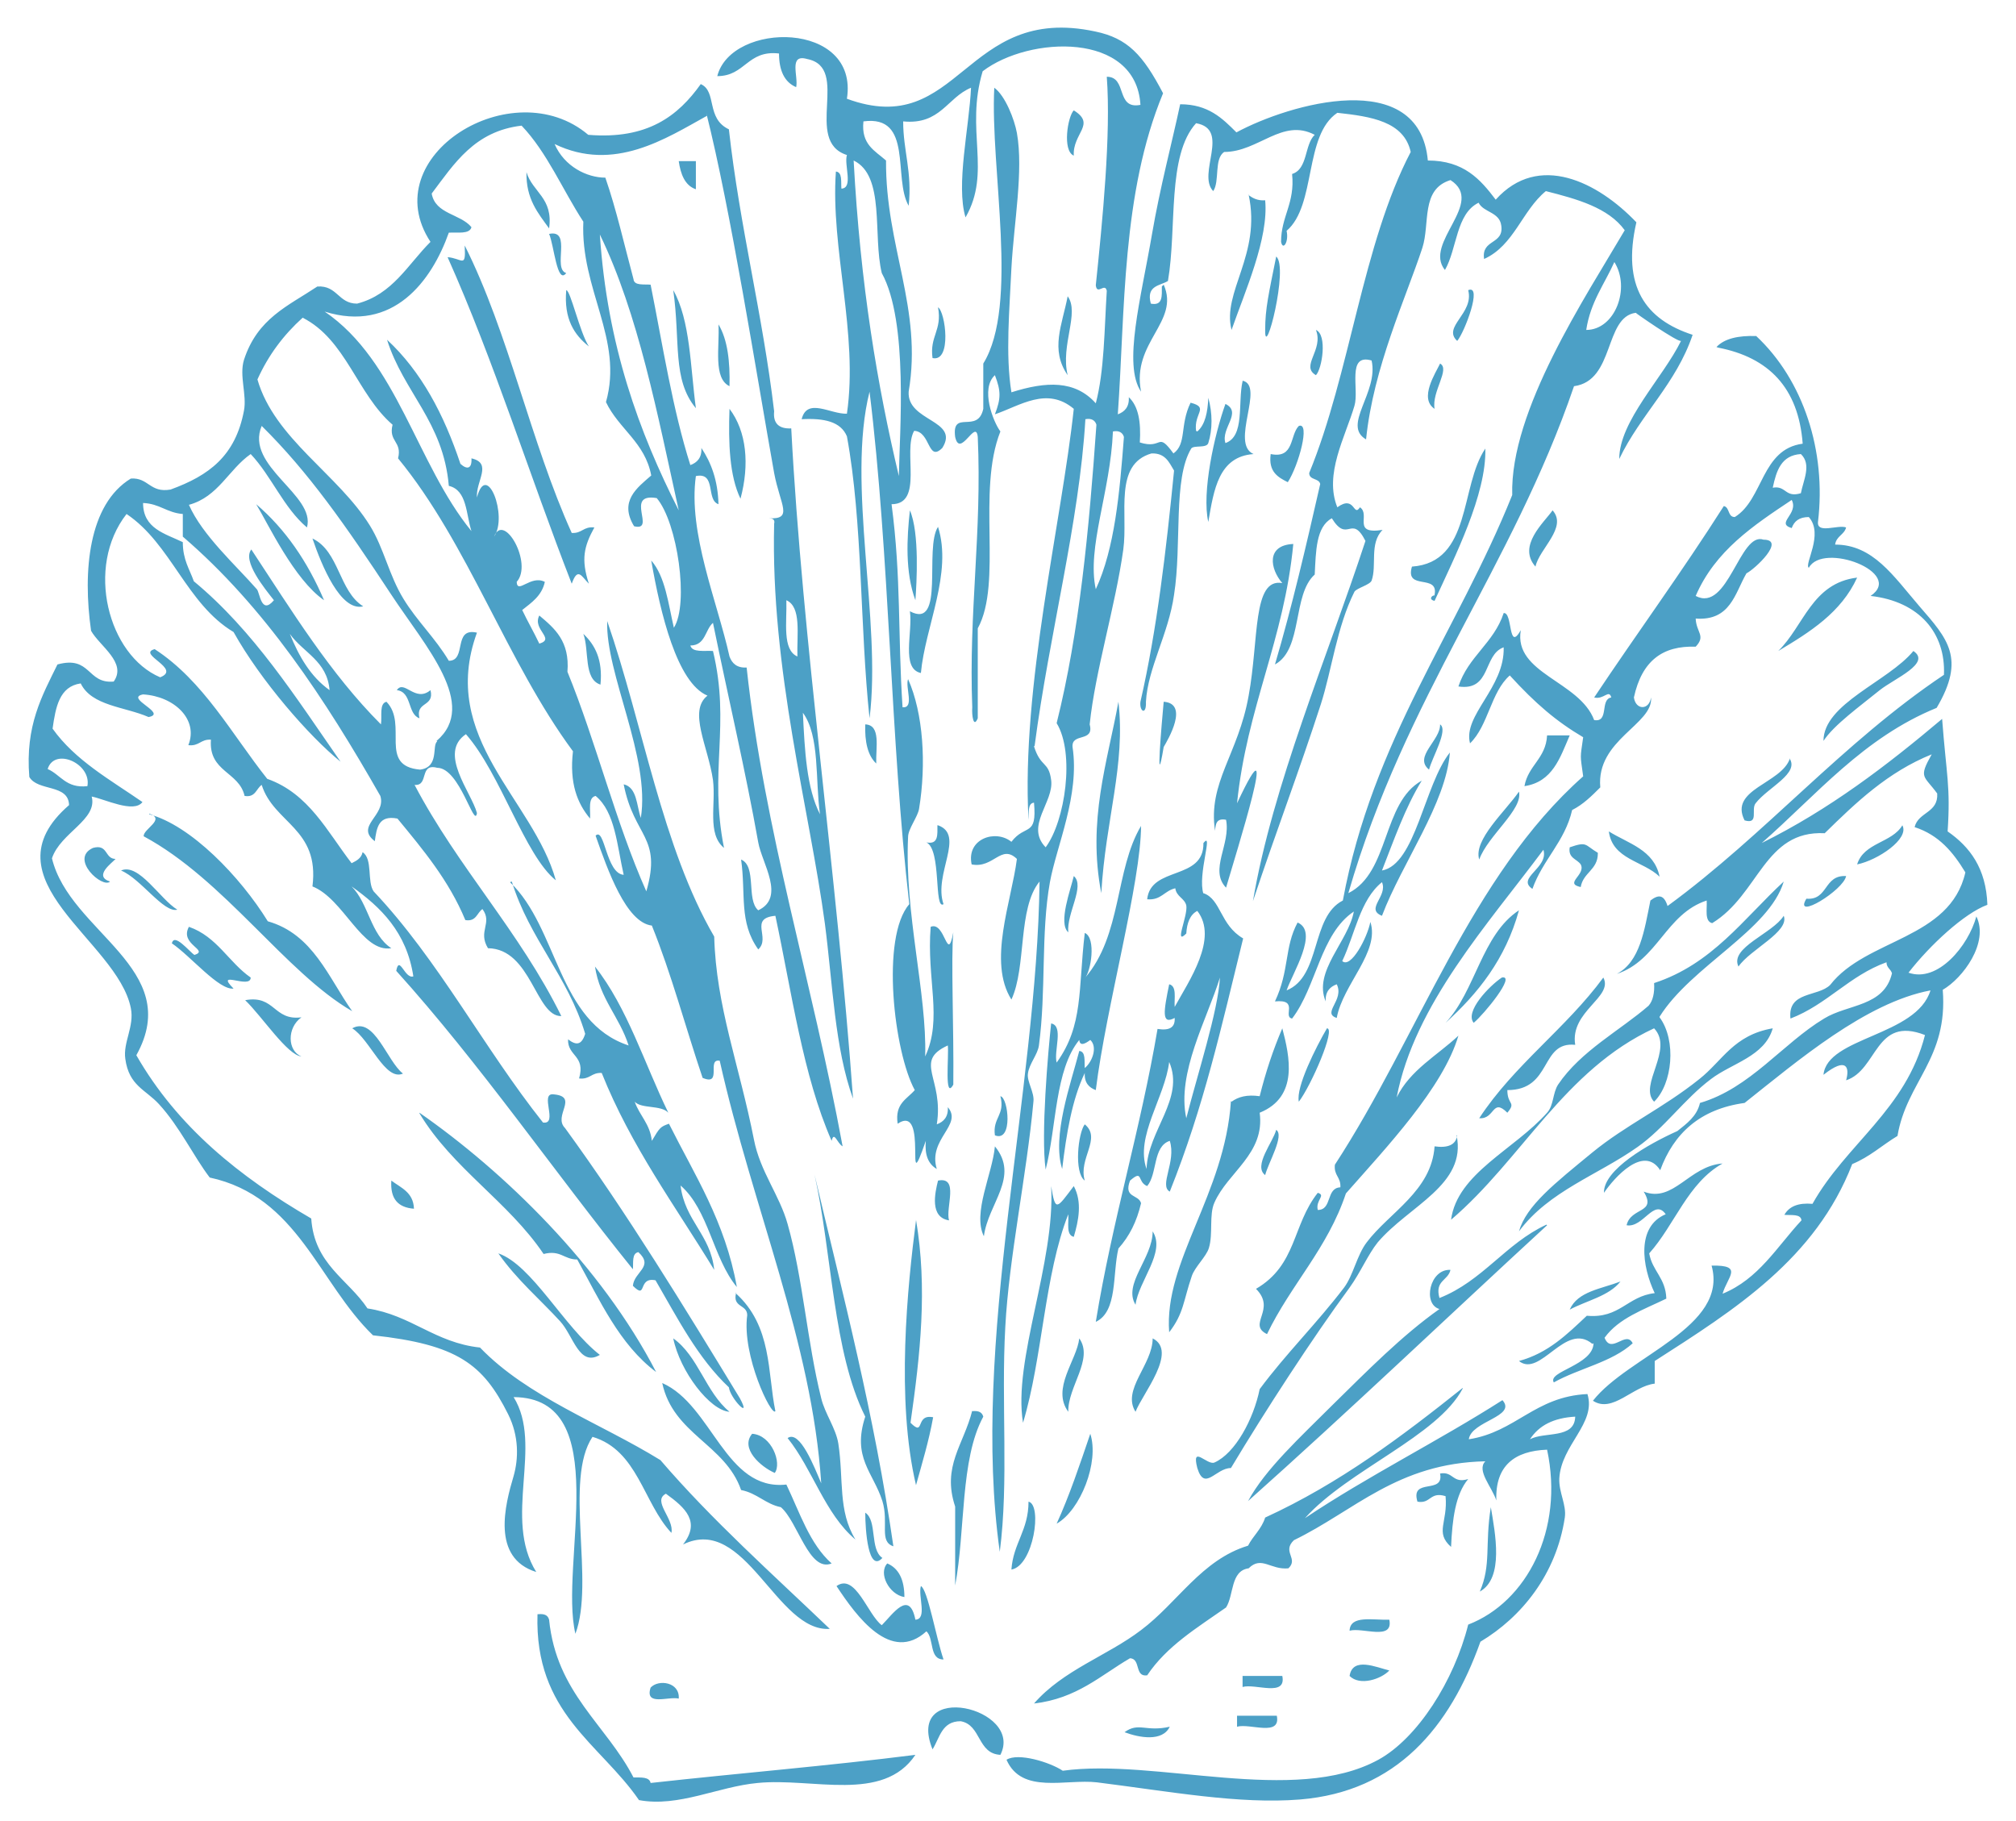 <svg width="62" height="56" viewBox="0 0 62 56" fill="none" xmlns="http://www.w3.org/2000/svg">
<path fill-rule="evenodd" clip-rule="evenodd" d="M33.023 3.394C33.719 3.827 32.985 4.09 33.023 4.786C32.666 4.635 32.835 3.582 33.023 3.394ZM20.874 4.955H21.401V5.82C21.062 5.707 20.93 5.35 20.874 4.955ZM16.191 5.294C16.379 5.914 17.019 6.084 16.887 7.024C16.549 6.554 16.173 6.121 16.191 5.294ZM38.383 5.989C38.514 6.084 38.665 6.178 38.909 6.159C39.022 7.325 38.289 8.961 37.875 10.146C37.574 8.98 38.797 7.833 38.401 5.989H38.383ZM20.705 8.923C21.231 9.845 21.231 11.293 21.401 12.553C20.667 11.669 20.93 10.503 20.705 8.923ZM32.835 9.111C33.211 9.619 32.609 10.616 32.835 11.537C32.289 10.748 32.666 9.995 32.835 9.111ZM28.848 9.45C29.074 9.581 29.28 11.142 28.679 11.011C28.585 10.334 28.98 10.165 28.848 9.45ZM22.096 9.976C22.379 10.447 22.454 11.124 22.435 11.876C21.927 11.631 22.134 10.672 22.096 9.976ZM40.47 10.146C40.828 10.296 40.658 11.349 40.47 11.537C39.981 11.255 40.715 10.766 40.47 10.146ZM38.214 11.707C38.909 11.857 37.819 13.644 38.552 13.963C37.48 14.039 37.33 15.054 37.16 16.051C36.953 15.148 37.348 13.362 37.687 12.421C38.214 12.684 37.536 13.174 37.687 13.625C38.289 13.418 38.063 12.384 38.214 11.725V11.707ZM22.435 12.572C22.962 13.268 23.056 14.283 22.773 15.336C22.435 14.64 22.397 13.625 22.435 12.572ZM27.983 15.694C28.284 16.389 28.19 17.95 28.152 18.458C27.832 17.593 27.889 16.54 27.983 15.694ZM47.748 15.694C48.218 16.22 47.334 16.878 47.222 17.424C46.657 16.784 47.485 16.07 47.748 15.694ZM57.114 17.762C56.625 18.834 55.666 19.436 54.688 20.019C55.478 19.248 55.722 17.931 57.114 17.762ZM17.94 19.492C18.298 19.831 18.542 20.282 18.467 21.053C17.94 20.884 18.128 20 17.94 19.492ZM58.844 20.019C59.408 20.395 58.261 20.865 57.81 21.223C57.208 21.712 56.399 22.294 56.079 22.784C56.079 21.636 58.073 20.959 58.844 20.019ZM34.396 21.58C34.621 23.517 34.001 25.191 33.869 27.466C33.437 25.228 34.057 23.442 34.396 21.58ZM35.788 21.58C36.577 21.636 35.919 22.746 35.788 22.971C35.524 24.551 35.731 22.201 35.788 21.58ZM26.61 22.276C27.099 22.294 26.93 22.99 26.948 23.479C26.685 23.235 26.591 22.802 26.61 22.276ZM47.579 22.614H48.275C47.974 23.31 47.748 24.044 46.883 24.175C46.996 23.536 47.541 23.329 47.579 22.614ZM28.848 25.379C29.694 25.68 28.698 26.883 29.017 27.805C28.716 27.993 28.961 26.131 28.491 25.905C28.867 25.98 28.829 25.661 28.829 25.379H28.848ZM49.478 25.567C50.08 25.943 50.87 26.131 51.039 26.959C50.532 26.47 49.591 26.432 49.478 25.567ZM49.14 26.244C49.14 26.752 48.689 26.827 48.613 27.278C48.087 27.165 48.783 26.902 48.613 26.582C48.501 26.413 48.218 26.394 48.275 26.056C48.82 25.868 48.726 25.98 49.14 26.225V26.244ZM30.766 33.71C31.011 33.748 31.161 35.139 30.597 34.913C30.522 34.368 30.917 34.293 30.766 33.71ZM33.361 34.575C33.888 35.008 33.155 35.628 33.361 36.305C33.023 36.061 33.155 34.838 33.361 34.575ZM28.848 36.305C29.506 36.173 29.074 37.133 29.186 37.528C28.585 37.434 28.754 36.681 28.848 36.305ZM28.171 37.509C28.528 39.615 28.303 41.646 28.002 43.752C28.453 44.204 28.133 43.47 28.698 43.583C28.566 44.317 28.359 44.994 28.171 45.671C27.55 43.038 27.908 39.559 28.171 37.528V37.509ZM33.192 41.157C33.644 41.797 32.835 42.643 32.854 43.414C32.327 42.699 33.117 41.834 33.192 41.157ZM35.449 41.157C36.239 41.552 35.129 42.869 34.922 43.414C34.49 42.737 35.449 41.966 35.449 41.157ZM20.366 42.53C21.909 43.207 22.303 45.859 24.184 45.652C24.598 46.517 24.899 47.476 25.576 48.078C24.88 48.36 24.541 46.799 24.015 46.348C23.545 46.254 23.281 45.915 22.792 45.821C22.303 44.411 20.705 44.11 20.366 42.53ZM29.901 43.395C30.108 43.376 30.202 43.433 30.24 43.564C29.525 44.881 29.694 47.062 29.375 48.755V46.329C28.961 45.088 29.638 44.429 29.901 43.376V43.395ZM23.131 44.091C23.733 44.129 24.052 44.994 23.827 45.295C23.394 45.106 22.755 44.542 23.131 44.091ZM33.531 44.091C33.813 44.956 33.23 46.442 32.496 46.855C32.891 45.99 33.211 45.031 33.531 44.091ZM44.288 45.313C44.702 45.238 44.664 45.633 45.153 45.483C44.758 45.953 44.664 46.724 44.626 47.57C44.119 47.119 44.532 46.818 44.457 46.009C43.968 45.859 44.006 46.254 43.592 46.178C43.366 45.426 44.419 45.972 44.288 45.313ZM31.631 46.178C32.064 46.273 31.782 48.153 31.105 48.266C31.161 47.457 31.631 47.062 31.631 46.178ZM45.849 46.348C45.98 47.138 46.263 48.529 45.51 48.943C45.868 48.115 45.661 47.514 45.849 46.348ZM26.61 46.517C26.986 46.761 26.742 47.645 27.137 47.909C26.704 48.379 26.61 47.062 26.61 46.517ZM27.287 48.078C27.644 48.228 27.814 48.586 27.814 49.112C27.343 49.037 27.005 48.379 27.287 48.078ZM25.726 48.774C26.309 48.36 26.685 49.658 27.118 49.977C27.456 49.639 27.964 48.868 28.152 49.808C28.528 49.789 28.227 49.075 28.321 48.774C28.528 48.868 28.791 50.372 29.017 51.031C28.566 51.031 28.735 50.391 28.491 50.165C27.4 51.162 26.347 49.714 25.726 48.774ZM20.874 52.234C20.554 52.159 19.821 52.478 20.009 51.896C20.253 51.632 20.912 51.726 20.874 52.234ZM16.887 7.193C17.602 7.043 16.981 8.265 17.414 8.397C17.132 8.773 17.038 7.532 16.887 7.193ZM39.248 7.889C39.643 8.209 38.891 11.142 38.909 10.146C38.909 9.487 39.022 9.017 39.248 7.889ZM17.414 8.923C17.545 8.923 17.828 10.221 18.11 10.653C17.658 10.296 17.338 9.807 17.414 8.923ZM45.153 8.923C45.604 8.735 45.04 10.221 44.815 10.484C44.344 10.052 45.341 9.638 45.153 8.923ZM51.039 31.284C51.566 31.998 51.434 33.334 50.87 33.879C50.381 33.371 51.491 32.281 50.87 31.622C48.106 32.901 46.808 35.647 44.626 37.509C44.815 36.08 46.582 35.346 47.579 34.218C47.786 33.992 47.748 33.616 47.917 33.353C48.613 32.318 49.836 31.679 50.701 30.927C50.833 30.776 50.889 30.532 50.87 30.231C52.657 29.648 53.616 28.256 54.857 27.109C54.406 28.613 52.017 29.704 51.039 31.265V31.284ZM46.714 37.866C46.94 37.076 47.805 36.399 48.971 35.44C50.005 34.594 51.133 34.086 52.262 33.183C52.976 32.619 53.315 31.829 54.519 31.622C54.274 32.487 53.258 32.694 52.619 33.183C51.792 33.804 51.19 34.688 50.362 35.271C49.14 36.136 47.635 36.625 46.714 37.866ZM44.288 11.18C44.608 11.349 44.025 12.045 44.119 12.572C43.63 12.252 44.156 11.462 44.288 11.18ZM39.944 13.098C40.301 12.967 39.944 14.302 39.605 14.828C39.304 14.678 39.003 14.509 39.079 13.963C39.812 14.114 39.662 13.38 39.944 13.098ZM44.119 18.289C44.25 17.631 43.197 18.176 43.423 17.424C45.266 17.292 44.89 14.96 45.68 13.794C45.717 15.205 44.739 17.123 44.119 18.477C43.931 18.439 44.025 18.308 44.119 18.308V18.289ZM7.879 15.505C8.782 16.276 9.459 17.273 9.966 18.458C9.045 17.819 8.255 16.126 7.879 15.505ZM28.848 16.201C29.299 17.631 28.453 19.267 28.321 20.696C27.701 20.564 28.077 19.436 27.983 18.797C29.074 19.38 28.415 16.86 28.848 16.201ZM9.609 16.559C10.437 16.953 10.418 18.176 11.17 18.646C10.474 18.815 9.891 17.386 9.609 16.559ZM12.204 21.223C12.43 20.884 12.769 21.617 13.239 21.223C13.37 21.749 12.769 21.561 12.9 22.088C12.524 21.956 12.675 21.279 12.204 21.223ZM44.288 22.276C44.551 22.445 44.043 23.291 43.949 23.667C43.46 23.272 44.307 22.765 44.288 22.276ZM55.026 23.31C55.365 23.78 54.368 24.213 53.992 24.702C53.842 24.89 54.105 25.36 53.653 25.228C53.164 24.269 54.782 24.1 55.045 23.329L55.026 23.31ZM46.714 24.344C46.846 24.89 45.755 25.698 45.492 26.432C45.303 25.83 46.3 24.946 46.714 24.344ZM58.505 25.379C58.731 25.793 57.753 26.451 57.114 26.582C57.321 25.905 58.186 25.924 58.505 25.379ZM2.858 26.075C3.328 25.943 3.215 26.413 3.554 26.413C3.46 26.526 2.858 26.94 3.384 27.109C3.159 27.335 2.124 26.413 2.858 26.075ZM3.723 26.77C4.268 26.526 4.926 27.654 5.453 27.974C5.039 28.087 4.325 27.015 3.723 26.77ZM33.023 26.94C33.38 27.241 32.797 28.087 32.854 28.67C32.534 28.388 32.929 27.353 33.023 26.94ZM56.775 26.94C56.7 27.372 55.139 28.331 55.553 27.636C56.23 27.692 56.079 26.902 56.775 26.94ZM46.714 27.993C46.3 29.497 45.454 30.55 44.457 31.453C45.379 30.475 45.567 28.745 46.714 27.993ZM54.857 28.162C55.045 28.651 53.823 29.196 53.465 29.723C53.183 29.14 54.519 28.707 54.857 28.162ZM46.187 30.061C46.639 29.968 45.642 31.19 45.322 31.453C45.04 31.115 45.792 30.325 46.187 30.061ZM49.309 30.061C49.629 30.663 48.275 31.096 48.444 32.13C47.353 32.017 47.748 33.522 46.357 33.522C46.357 33.992 46.639 33.879 46.357 34.218C45.886 33.748 45.98 34.425 45.492 34.387C46.563 32.751 48.162 31.622 49.309 30.061ZM10.832 31.622C11.509 31.246 11.903 32.638 12.393 33.014C11.847 33.259 11.377 31.961 10.832 31.622ZM40.809 31.622C41.091 31.622 40.32 33.39 39.944 33.879C39.85 33.428 40.47 32.205 40.809 31.622ZM37.875 33.879C38.082 33.729 38.345 33.654 38.74 33.71C38.928 32.958 39.154 32.281 39.436 31.622C39.662 32.487 39.944 33.729 38.74 34.218C38.909 35.478 37.762 36.042 37.348 36.982C37.179 37.358 37.311 37.941 37.179 38.374C37.104 38.637 36.747 38.957 36.653 39.239C36.389 40.01 36.408 40.386 35.957 40.969C35.788 38.788 37.668 36.719 37.856 33.86L37.875 33.879ZM39.248 34.744C39.511 34.913 39.003 35.76 38.909 36.136C38.533 35.854 39.154 35.12 39.248 34.744ZM44.796 34.913C45.115 36.437 43.329 37.076 42.37 38.205C42.069 38.581 41.843 39.126 41.505 39.596C40.357 41.157 38.928 43.358 37.856 45.144C37.386 45.144 37.047 45.878 36.822 45.144C36.634 44.411 37.123 45.069 37.348 44.975C37.988 44.693 38.552 43.64 38.74 42.718C39.549 41.627 40.489 40.706 41.335 39.596C41.617 39.22 41.73 38.599 42.031 38.205C42.727 37.283 44.025 36.625 44.119 35.252C44.514 35.308 44.777 35.214 44.815 34.913H44.796ZM30.597 35.252C31.368 36.192 30.39 37.001 30.258 38.017C29.901 37.302 30.522 36.098 30.597 35.252ZM48.971 41.326C48.143 40.631 47.372 42.38 46.714 41.853C47.617 41.608 48.2 41.026 48.801 40.461C49.817 40.555 50.043 39.86 50.889 39.766C50.494 38.938 50.325 37.716 51.227 37.34C50.87 36.832 50.532 37.772 50.024 37.678C50.155 37.114 50.964 37.321 50.55 36.644C51.472 37.001 51.942 35.854 52.976 35.779C51.904 36.38 51.51 37.659 50.72 38.543C50.814 39.089 51.227 39.295 51.246 39.935C50.55 40.273 49.779 40.537 49.347 41.138C49.554 41.665 50.005 40.894 50.212 41.308C49.572 41.891 48.557 42.079 47.786 42.511C47.579 42.173 48.989 41.985 49.008 41.308L48.971 41.326ZM25.049 36.117C25.933 39.86 26.892 43.508 27.475 47.551C27.024 47.401 27.343 46.837 27.137 46.16C26.855 45.276 26.196 44.824 26.61 43.564C25.613 41.571 25.595 38.562 25.049 36.117ZM33.023 36.474C33.286 36.963 33.173 37.528 33.023 38.035C32.779 37.979 32.873 37.603 32.854 37.34C32.12 39.201 32.064 41.759 31.462 43.752C31.142 41.834 32.459 38.825 32.327 36.474C32.459 37.283 32.496 37.17 33.023 36.474ZM47.579 37.678C44.514 40.499 41.505 43.376 38.383 46.16C38.909 45.182 40 44.185 40.978 43.207C42.031 42.173 43.122 41.063 44.269 40.255C43.742 40.104 43.968 39.013 44.608 39.051C44.532 39.389 44.119 39.371 44.269 39.916C45.604 39.389 46.3 38.242 47.56 37.659L47.579 37.678ZM35.449 37.866C35.863 38.505 35.016 39.389 34.922 40.123C34.528 39.483 35.449 38.694 35.449 37.866ZM15.326 38.543C16.361 38.9 17.338 40.8 18.448 41.665C17.809 42.041 17.639 41.082 17.226 40.631C16.624 39.972 15.89 39.352 15.326 38.543ZM49.836 39.408C49.478 39.86 48.801 39.991 48.275 40.273C48.519 39.709 49.253 39.634 49.836 39.408ZM22.623 39.766C23.752 40.781 23.601 42.21 23.846 43.395C23.733 43.583 22.811 41.684 22.98 40.443C22.98 40.104 22.51 40.217 22.642 39.747L22.623 39.766ZM20.705 41.157C21.476 41.703 21.702 42.812 22.435 43.414C21.833 43.376 20.912 42.173 20.705 41.157ZM14.292 7.55C15.646 10.24 16.323 13.606 17.583 16.389C17.903 16.408 17.94 16.183 18.279 16.22C17.959 16.803 17.865 17.198 18.11 17.95C17.884 17.725 17.771 17.424 17.583 17.95C16.285 14.622 15.195 11.105 13.765 7.908C14.217 7.945 14.329 8.265 14.292 7.569V7.55ZM37.706 27.297C37.179 26.752 37.856 25.962 37.706 25.209C37.405 25.153 37.386 25.341 37.367 25.548C37.142 24.062 38.082 23.197 38.401 21.392C38.721 19.662 38.514 17.762 39.436 17.931C39.06 17.499 38.928 16.765 39.774 16.728C39.492 19.68 38.345 21.749 38.044 24.702C39.455 21.693 37.988 26.319 37.706 27.297ZM35.092 25.379C35.092 27.128 34.02 30.945 33.7 33.522C33.493 33.447 33.343 33.296 33.361 32.995C32.967 33.823 32.797 34.857 32.666 35.948C32.346 34.932 32.929 33.334 33.192 32.318C33.399 32.337 33.343 32.638 33.361 32.845C33.606 32.638 33.756 32.187 33.531 31.98C33.38 32.093 33.211 32.187 33.192 31.98C32.44 32.901 32.496 34.631 32.158 35.967C32.007 34.895 32.233 32.337 32.327 31.472C32.722 31.547 32.402 32.318 32.496 32.676C33.324 31.528 33.155 30.438 33.361 28.689C33.719 28.839 33.55 29.892 33.361 30.08C34.509 28.764 34.283 26.752 35.092 25.398V25.379ZM12.035 36.305C12.336 36.531 12.712 36.663 12.731 37.17C12.242 37.133 11.998 36.869 12.035 36.305ZM42.727 49.808C42.859 50.466 41.9 50.034 41.505 50.147C41.523 49.658 42.219 49.827 42.727 49.808ZM42.727 51.369C42.483 51.632 41.824 51.858 41.505 51.538C41.599 50.936 42.332 51.275 42.727 51.369ZM38.214 51.538C38.627 51.538 39.022 51.538 39.436 51.538C39.568 52.197 38.608 51.764 38.214 51.877V51.538ZM38.044 52.761H39.267C39.398 53.419 38.439 52.986 38.044 53.099V52.761ZM34.584 53.268C35.016 52.949 35.242 53.268 35.975 53.099C35.75 53.569 35.035 53.438 34.584 53.268ZM4.588 25.04C5.867 25.379 7.39 26.959 8.236 28.331C9.628 28.726 10.098 30.061 10.832 31.096C8.782 29.911 6.901 27.052 4.419 25.717C4.4 25.492 5.114 25.191 4.588 25.021V25.04ZM37.01 27.466C37.555 27.654 37.518 28.444 38.232 28.858C37.555 31.604 37.029 34.011 35.975 36.644C35.637 36.456 36.182 35.722 35.975 35.083C35.449 35.252 35.599 36.098 35.28 36.474C34.96 36.343 35.167 35.948 34.753 36.305C34.546 36.851 35.016 36.719 35.092 37.001C34.96 37.565 34.734 38.017 34.396 38.393C34.208 39.182 34.377 40.33 33.7 40.649C34.208 37.528 35.073 34.744 35.599 31.641C35.957 31.698 36.145 31.604 36.126 31.303C35.712 31.528 35.788 31.096 35.957 30.268C36.201 30.325 36.107 30.701 36.126 30.964C36.559 30.174 37.48 28.858 36.822 28.012C36.596 28.125 36.502 28.388 36.483 28.707C36.088 29.102 36.54 28.162 36.483 27.842C36.427 27.617 36.182 27.579 36.145 27.316C35.806 27.391 35.712 27.692 35.28 27.654C35.392 26.62 37.029 27.09 37.01 25.924C37.33 25.529 36.822 26.902 37.01 27.485V27.466ZM37.518 30.061C37.123 31.34 36.182 32.995 36.483 34.387C36.822 33.052 37.461 31.096 37.518 30.061ZM35.261 35.948C35.298 34.763 36.446 33.785 35.957 32.657C35.825 33.748 34.904 34.951 35.261 35.948ZM15.684 27.128C17.169 28.538 17.151 31.434 19.332 32.149C19.05 31.265 18.448 30.72 18.298 29.723C19.294 30.983 19.821 32.713 20.554 34.218C20.329 33.973 19.727 34.105 19.52 33.879C19.671 34.312 19.99 34.556 20.047 35.083C20.291 34.669 20.31 34.65 20.573 34.556C21.363 36.136 22.303 37.565 22.661 39.578C21.927 38.694 21.796 37.208 20.93 36.456C21.062 37.546 21.852 37.96 21.965 39.051C20.761 37.076 19.407 35.252 18.505 32.995C18.185 32.977 18.147 33.202 17.809 33.164C18.016 32.45 17.451 32.487 17.47 31.961C17.715 32.149 17.884 32.149 17.997 31.792C17.47 30.024 16.285 28.877 15.74 27.109L15.684 27.128ZM5.284 29.027C5.34 28.651 5.829 29.272 5.98 29.366C6.45 29.215 5.509 29.046 5.81 28.501C6.675 28.802 7.033 29.591 7.71 30.061C7.71 30.438 6.581 29.798 7.183 30.4C6.732 30.456 5.867 29.403 5.284 29.008V29.027ZM7.54 30.757C8.462 30.588 8.406 31.397 9.271 31.284C8.819 31.604 8.838 32.318 9.271 32.487C8.838 32.45 8.067 31.265 7.54 30.757ZM12.9 34.218C15.495 36.023 18.486 38.919 20.178 42.191C19.05 41.345 18.448 39.991 17.752 38.731C17.338 38.731 17.244 38.43 16.718 38.562C15.627 36.945 13.916 35.929 12.9 34.236V34.218ZM16.549 49.639C16.756 49.62 16.85 49.676 16.887 49.808C17.113 52.065 18.636 53.024 19.483 54.66C19.727 54.66 19.971 54.641 20.009 54.829C22.717 54.528 25.482 54.303 28.152 53.964C27.155 55.45 24.993 54.66 23.3 54.829C22.078 54.942 20.874 55.582 19.652 55.356C18.448 53.607 16.436 52.685 16.53 49.639H16.549ZM30.766 53.964C30.052 53.927 30.183 53.043 29.544 52.93C28.961 52.93 28.904 53.438 28.679 53.795C27.814 51.651 31.5 52.516 30.766 53.964ZM36.822 13.268C37.066 13.061 37.142 12.666 37.16 12.233C37.292 12.703 37.292 13.211 37.16 13.625C37.104 13.794 36.709 13.681 36.634 13.794C36.07 14.734 36.352 16.728 36.107 18.289C35.938 19.492 35.298 20.546 35.242 21.58C35.261 22.012 35.035 21.881 35.073 21.58C35.581 19.361 35.863 16.935 36.107 14.471C35.957 14.227 35.844 13.926 35.411 13.944C34.245 14.283 34.697 15.788 34.546 16.897C34.302 18.646 33.681 20.64 33.512 22.276C33.662 22.84 32.948 22.52 32.985 22.971C33.211 24.457 32.496 25.999 32.289 27.128C32.007 28.707 32.177 30.475 31.951 32.149C31.913 32.431 31.65 32.713 31.613 33.014C31.575 33.259 31.819 33.597 31.782 33.879C31.575 36.136 31.029 38.675 30.917 40.8C30.785 43.169 31.029 45.539 30.747 47.721C29.845 41.326 31.895 33.559 31.97 27.109C31.293 27.936 31.575 29.723 31.105 30.738C30.371 29.573 31.105 27.73 31.274 26.413C30.785 25.943 30.559 26.714 29.882 26.582C29.713 25.793 30.616 25.492 31.105 25.887C31.537 25.322 31.895 25.755 31.8 24.683C31.594 24.702 31.65 25.003 31.631 25.209C31.406 21.11 32.647 16.07 33.023 12.572C32.196 11.876 31.368 12.478 30.597 12.741C30.785 12.252 30.785 12.026 30.597 11.537C30.146 11.951 30.541 12.967 30.766 13.268C30.033 15.111 30.841 17.913 30.07 19.323V22.088C29.939 22.407 29.882 21.994 29.901 21.749C29.788 18.815 30.202 16.389 30.07 13.437C30.014 12.854 29.525 14.114 29.375 13.437C29.262 12.572 30.07 13.362 30.24 12.572V11.18C31.349 9.375 30.447 5.2 30.578 2.698C30.917 2.943 31.199 3.676 31.274 4.09C31.481 5.256 31.18 6.855 31.105 8.246C31.048 9.525 30.917 10.898 31.105 12.064C32.177 11.725 33.061 11.688 33.7 12.402C33.963 11.406 33.963 10.127 34.038 8.942C33.982 8.679 33.738 9.093 33.7 8.773C33.907 6.779 34.17 4.128 34.038 2.36C34.678 2.36 34.302 3.375 35.073 3.225C34.941 0.968 31.65 1.1 30.221 2.191C29.675 4.015 30.503 5.275 29.694 6.685C29.393 5.689 29.807 3.921 29.863 2.698C29.13 2.999 28.923 3.846 27.776 3.733C27.776 4.635 28.058 5.294 27.945 6.328C27.456 5.482 28.096 3.526 26.554 3.733C26.478 4.447 26.911 4.635 27.249 4.936C27.231 7.588 28.378 9.487 27.945 12.045C27.889 12.967 29.525 12.91 28.98 13.775C28.528 14.227 28.622 13.268 28.114 13.249C27.757 13.869 28.415 15.505 27.419 15.505C27.72 17.781 27.607 19.474 27.757 21.749C28.133 21.787 27.832 21.128 27.927 20.884C28.397 21.937 28.491 23.498 28.265 24.871C28.227 25.116 27.927 25.492 27.927 25.736C27.814 28.087 28.509 30.55 28.453 32.487C28.998 31.322 28.491 30.118 28.622 28.501C29.074 28.312 29.13 29.667 29.318 28.67C29.243 29.46 29.337 31.622 29.318 33.353C29.036 33.86 29.186 32.469 29.149 32.149C28.077 32.638 29.036 33.164 28.81 34.575C29.017 34.5 29.168 34.349 29.149 34.048C29.619 34.594 28.528 35.026 28.81 35.948C28.547 35.797 28.434 35.515 28.472 35.083C27.776 37.095 28.585 33.898 27.607 34.556C27.513 33.936 27.889 33.804 28.133 33.522C27.494 32.356 27.08 28.82 27.964 27.805C27.381 22.727 27.362 17.085 26.742 12.045C26.027 14.885 27.118 19.098 26.742 22.088C26.441 19.267 26.535 16.07 26.046 13.418C25.858 12.967 25.35 12.854 24.654 12.891C24.823 12.214 25.538 12.741 26.046 12.722C26.403 10.258 25.538 7.644 25.707 5.275C25.914 5.294 25.858 5.595 25.877 5.801C26.253 5.783 25.952 5.068 26.046 4.767C24.692 4.335 26.177 2.078 24.823 1.815C24.24 1.645 24.56 2.36 24.485 2.68C24.128 2.529 23.958 2.172 23.958 1.645C22.98 1.532 22.924 2.341 22.059 2.341C22.491 0.649 26.422 0.63 26.046 3.037C29.525 4.316 29.638 0.103 33.681 0.968C34.678 1.175 35.148 1.683 35.769 2.868C34.49 5.952 34.603 9.581 34.377 12.741C34.584 12.666 34.734 12.515 34.715 12.214C35.016 12.496 35.092 12.985 35.054 13.606C35.769 13.832 35.581 13.249 36.088 13.944C36.502 13.644 36.276 13.079 36.615 12.384C37.198 12.534 36.709 12.703 36.784 13.249L36.822 13.268ZM27.644 14.64C27.663 13.305 27.945 9.901 27.118 8.397C26.836 7.231 27.231 5.407 26.253 4.936C26.46 8.773 26.986 11.876 27.644 14.64ZM31.8 22.953C32.007 23.611 32.252 23.404 32.327 23.987C32.421 24.664 31.518 25.398 32.158 26.056C32.76 25.247 33.061 23.16 32.496 22.238C33.192 19.455 33.493 16.295 33.719 13.061C33.681 12.929 33.568 12.854 33.38 12.891C33.192 16.07 32.271 19.492 31.819 22.934L31.8 22.953ZM33.7 18.119C34.283 16.86 34.433 15.167 34.565 13.437C34.527 13.305 34.415 13.23 34.227 13.268C34.151 15.129 33.418 16.841 33.7 18.119ZM21.739 3.563C20.479 4.259 18.881 5.312 17.056 4.429C17.357 5.124 18.053 5.463 18.617 5.463C18.956 6.441 19.2 7.532 19.483 8.585C19.501 8.792 19.802 8.735 20.009 8.754C20.385 10.635 20.686 12.591 21.231 14.302C21.438 14.227 21.589 14.076 21.57 13.775C21.871 14.227 22.078 14.772 22.096 15.505C21.702 15.374 22.04 14.509 21.401 14.64C21.156 16.389 22.059 18.496 22.435 20.188C22.51 20.395 22.661 20.546 22.962 20.527C23.507 25.567 24.974 30.155 25.914 35.252C25.745 35.158 25.651 34.763 25.576 35.083C24.692 33.071 24.353 30.532 23.846 28.162C23.018 28.237 23.714 28.839 23.319 29.196C22.717 28.35 22.943 27.504 22.792 26.432C23.281 26.639 22.943 27.673 23.319 27.993C24.165 27.598 23.432 26.545 23.319 25.905C22.924 23.686 22.416 21.542 21.927 19.154C21.683 19.361 21.702 19.85 21.231 19.85C21.288 20.075 21.664 20 21.927 20.019C22.473 22.294 21.796 23.705 22.266 26.075C21.739 25.642 22.021 24.739 21.927 23.987C21.777 22.953 21.156 21.862 21.758 21.392C20.818 20.997 20.31 18.853 20.028 17.236C20.46 17.725 20.554 18.571 20.724 19.304C21.194 18.571 20.837 16.07 20.197 15.317C19.182 15.148 20.197 16.352 19.501 16.183C19.031 15.411 19.595 14.998 20.028 14.622C19.84 13.606 19.031 13.192 18.636 12.365C19.182 10.428 17.846 8.904 17.94 6.817C17.301 5.839 16.831 4.692 16.041 3.864C14.593 4.034 13.972 5.03 13.276 5.952C13.389 6.591 14.16 6.572 14.499 6.986C14.442 7.212 14.066 7.137 13.803 7.155C13.276 8.641 12.092 10.24 9.985 9.582C12.223 11.105 12.806 14.264 14.499 16.333C14.329 15.806 14.367 15.073 13.803 14.941C13.634 12.967 12.411 12.064 11.903 10.447C12.957 11.425 13.652 12.741 14.16 14.264C14.367 14.452 14.518 14.415 14.499 14.095C15.157 14.245 14.63 14.791 14.668 15.299C14.969 14.151 15.627 15.882 15.195 16.502C15.495 15.731 16.398 17.33 15.89 17.894C15.909 18.289 16.323 17.668 16.756 17.894C16.662 18.326 16.342 18.533 16.06 18.759C16.229 19.116 16.417 19.436 16.586 19.793C17.094 19.643 16.361 19.361 16.586 18.928C17.056 19.323 17.527 19.718 17.451 20.658C18.335 22.821 18.937 25.303 19.877 27.41C20.366 25.717 19.501 25.755 19.181 24.119C19.595 24.213 19.576 24.777 19.708 25.153C20.009 23.291 18.617 20.715 18.674 19.098C19.783 22.313 20.366 26.056 21.965 28.802C22.021 30.945 22.736 32.751 23.187 35.045C23.375 36.023 23.977 36.757 24.222 37.64C24.692 39.295 24.823 41.27 25.256 43C25.369 43.47 25.707 43.922 25.782 44.392C25.952 45.501 25.764 46.461 26.309 47.344C25.369 46.555 24.993 45.182 24.222 44.223C24.598 43.959 25.049 45.125 25.256 45.614C24.974 41.27 23.15 37.151 22.134 32.619C21.72 32.544 22.228 33.409 21.608 33.146C21.081 31.585 20.648 29.949 20.047 28.463C19.257 28.369 18.693 26.77 18.317 25.698C18.599 25.416 18.636 26.864 19.181 26.902C18.975 25.999 18.918 24.965 18.317 24.476C18.072 24.532 18.166 24.909 18.147 25.172C17.752 24.702 17.508 24.081 17.621 23.103C15.59 20.358 14.405 16.728 12.242 14.095C12.374 13.568 11.941 13.587 12.073 13.061C10.982 12.12 10.643 10.447 9.308 9.77C8.725 10.296 8.255 10.917 7.917 11.669C8.443 13.493 10.399 14.584 11.377 16.164C11.809 16.86 11.96 17.687 12.411 18.42C12.825 19.098 13.389 19.624 13.803 20.32C14.367 20.32 13.916 19.285 14.668 19.455C13.483 22.708 16.398 24.57 17.094 27.071C16.135 26.3 15.402 23.799 14.329 22.577C13.464 23.16 14.499 24.363 14.668 25.003C14.593 25.51 14.142 23.611 13.446 23.611C12.882 23.46 13.201 24.175 12.75 24.137C14.085 26.676 15.985 28.651 17.263 31.246C16.474 31.265 16.342 29.178 15.007 29.159C14.687 28.632 15.157 28.388 14.837 27.955C14.668 28.068 14.649 28.35 14.311 28.294C13.803 27.071 13.013 26.131 12.223 25.172C11.64 25.059 11.584 25.454 11.527 25.868C10.907 25.398 11.885 25.078 11.697 24.476C10.004 21.505 8.142 18.665 5.622 16.502V15.806C5.133 15.769 4.908 15.487 4.4 15.468C4.4 16.258 5.077 16.408 5.622 16.672C5.622 17.217 5.829 17.499 5.961 17.875C7.804 19.398 9.101 21.448 10.474 23.423C9.515 22.652 8.011 20.922 7.183 19.436C5.735 18.571 5.265 16.728 3.892 15.806C2.613 17.442 3.328 20.151 4.926 20.828C5.603 20.564 4.193 20.113 4.757 19.962C6.262 20.941 7.127 22.577 8.218 23.95C9.496 24.401 10.06 25.567 10.813 26.545C10.963 26.47 11.114 26.394 11.151 26.206C11.471 26.413 11.283 27.109 11.49 27.41C13.483 29.516 14.875 32.224 16.699 34.519C17.188 34.594 16.567 33.578 17.038 33.654C17.809 33.729 17 34.312 17.376 34.688C19.294 37.321 21.025 40.16 22.755 43C23.131 43.696 22.454 43 22.416 42.662C21.457 41.759 20.837 40.537 20.16 39.371C19.595 39.258 19.915 39.991 19.464 39.54C19.501 39.107 20.122 38.957 19.633 38.505C19.426 38.543 19.483 38.825 19.464 39.032C17.019 36.004 14.781 32.732 12.186 29.855C12.28 29.347 12.449 30.118 12.712 30.024C12.505 28.67 11.716 27.899 10.813 27.259C11.339 27.786 11.396 28.745 12.035 29.159C11.133 29.309 10.568 27.636 9.609 27.259C9.835 25.473 8.424 25.322 8.048 24.137C7.879 24.25 7.86 24.532 7.522 24.476C7.352 23.724 6.412 23.743 6.487 22.746C6.168 22.727 6.13 22.953 5.792 22.915C6.111 22.125 5.359 21.411 4.4 21.354C3.817 21.467 5.171 21.937 4.569 22.05C3.836 21.73 2.82 21.712 2.482 21.016C1.823 21.11 1.711 21.749 1.617 22.407C2.312 23.385 3.403 23.987 4.381 24.664C4.118 25.021 3.215 24.57 2.82 24.495C3.008 25.209 1.861 25.604 1.598 26.394C2.143 28.67 5.679 29.779 4.193 32.45C5.453 34.65 7.371 36.192 9.572 37.471C9.666 38.882 10.7 39.333 11.302 40.236C12.656 40.443 13.37 41.289 14.762 41.439C16.229 42.963 18.448 43.752 20.31 44.9C21.909 46.761 23.752 48.398 25.519 50.09C23.883 50.203 22.924 46.555 21.006 47.495C21.551 46.799 21.081 46.367 20.479 45.934C20.047 46.16 20.742 46.705 20.648 47.138C19.783 46.216 19.614 44.599 18.222 44.185C17.338 45.501 18.298 48.642 17.696 50.241C17.188 48.097 18.918 42.981 15.796 42.963C16.718 44.448 15.458 46.686 16.492 48.341C15.101 47.909 15.533 46.273 15.796 45.389C15.947 44.862 15.966 44.166 15.627 43.489C14.856 41.947 14.066 41.345 11.471 41.063C9.797 39.446 9.158 36.794 6.45 36.211C5.961 35.572 5.528 34.65 4.889 33.954C4.475 33.503 3.967 33.39 3.854 32.563C3.779 32.055 4.137 31.566 4.024 31.002C3.61 28.914 -0.527 27.052 2.124 24.758C2.105 24.1 1.165 24.344 0.902 23.893C0.77 22.313 1.297 21.392 1.767 20.433C2.801 20.151 2.67 21.035 3.497 20.959C3.911 20.376 3.065 19.869 2.801 19.398C2.538 17.555 2.726 15.505 4.024 14.716C4.569 14.678 4.607 15.167 5.246 15.054C6.431 14.622 7.24 14.02 7.503 12.628C7.597 12.139 7.352 11.556 7.503 11.067C7.917 9.788 8.857 9.412 9.76 8.81C10.38 8.773 10.399 9.337 10.982 9.337C12.073 9.055 12.543 8.133 13.239 7.438C11.509 4.805 15.759 2.172 18.091 4.146C19.915 4.297 20.855 3.563 21.551 2.586C22.059 2.811 21.702 3.639 22.416 3.977C22.755 7.005 23.451 9.638 23.808 12.647C23.77 13.023 23.958 13.192 24.334 13.174C24.673 19.699 25.745 26.94 26.234 33.785C25.67 32.224 25.613 30.287 25.369 28.407C24.899 24.909 23.695 20.583 23.808 16.107C23.846 15.957 23.733 15.938 23.639 15.938C24.41 15.976 23.996 15.543 23.808 14.546C23.244 11.387 22.473 6.46 21.72 3.469L21.739 3.563ZM20.874 15.694C20.216 12.722 19.633 9.657 18.448 7.212C18.674 10.616 19.652 13.286 20.874 15.694ZM13.427 22.784C14.725 21.674 13.088 19.887 12.035 18.289C10.625 16.145 9.478 14.509 8.048 13.098C7.522 14.339 9.722 15.223 9.44 16.22C8.725 15.618 8.349 14.64 7.71 13.963C7.033 14.434 6.713 15.28 5.81 15.524C6.224 16.465 7.258 17.386 7.898 18.119C7.992 18.214 8.029 18.928 8.424 18.458C8.142 18.101 7.446 17.254 7.729 16.897C8.97 18.778 10.155 20.715 11.716 22.276C11.753 22.012 11.659 21.636 11.885 21.58C12.562 22.276 11.621 23.555 12.919 23.667C13.521 23.592 13.276 22.915 13.446 22.802L13.427 22.784ZM10.136 21.223C10.06 20.32 9.327 20.075 8.913 19.492C9.195 20.188 9.553 20.809 10.136 21.223ZM24.523 20.188C24.504 19.511 24.654 18.665 24.184 18.458C24.203 19.135 24.052 19.981 24.523 20.188ZM25.218 25.04C25.068 23.987 25.218 22.633 24.692 21.918C24.748 23.084 24.805 24.232 25.218 25.04ZM1.466 23.649C1.861 23.818 2.03 24.25 2.688 24.175C2.82 23.479 1.673 22.971 1.466 23.649ZM35.788 8.754C36.295 9.901 34.791 10.522 35.092 12.045C34.528 11.218 35.092 9.168 35.43 7.193C35.675 5.764 36.051 4.353 36.295 3.206C37.16 3.206 37.593 3.639 38.025 4.071C39.662 3.187 43.648 2.04 43.912 4.936C45.021 4.936 45.529 5.519 45.999 6.14C47.316 4.673 49.14 5.595 50.325 6.836C49.873 8.81 50.607 9.826 52.055 10.296C51.547 11.801 50.456 12.741 49.798 14.114C49.798 12.948 51.133 11.631 51.698 10.484C51.585 10.522 50.287 9.619 50.306 9.619C49.328 9.751 49.666 11.707 48.407 11.876C46.507 17.442 43.216 21.411 41.467 27.466C42.746 26.827 42.501 24.683 43.724 24.006C43.216 24.833 42.877 25.811 42.501 26.77C43.536 26.582 43.799 24.137 44.589 23.141C44.476 24.702 43.122 26.526 42.501 28.162C41.975 27.955 42.689 27.56 42.501 27.128C41.824 27.673 41.674 28.726 41.279 29.554C41.542 29.798 42.05 28.839 42.144 28.35C42.445 29.272 41.298 30.268 41.11 31.303C40.639 31.152 41.354 30.757 41.11 30.268C40.903 30.344 40.752 30.494 40.771 30.795C40.376 29.873 41.467 28.952 41.636 28.03C40.602 28.726 40.489 30.344 39.737 31.322C39.436 31.265 39.962 30.72 39.21 30.795C39.662 29.836 39.492 29.14 39.906 28.369C40.564 28.651 39.756 29.911 39.568 30.456C40.639 30.024 40.301 28.2 41.298 27.692C42.219 22.727 44.815 19.436 46.507 15.223C46.432 12.628 48.764 9.13 49.967 7.08C49.46 6.384 48.501 6.121 47.541 5.877C46.808 6.478 46.563 7.55 45.642 7.964C45.548 7.344 46.263 7.532 46.169 6.93C46.112 6.516 45.623 6.535 45.473 6.234C44.777 6.572 44.815 7.644 44.438 8.303C43.761 7.475 45.698 6.234 44.608 5.538C43.686 5.82 43.987 6.873 43.742 7.626C43.235 9.168 42.238 11.293 42.012 13.512C41.26 13.079 42.407 12.064 42.182 11.086C41.41 10.86 41.806 11.97 41.655 12.478C41.373 13.437 40.715 14.584 41.128 15.6C41.674 15.205 41.617 15.919 41.824 15.6C42.163 15.825 41.561 16.446 42.52 16.295C42.106 16.709 42.351 17.386 42.182 17.856C42.125 17.988 41.73 18.082 41.655 18.195C41.11 19.285 40.959 20.602 40.621 21.655C39.944 23.743 39.267 25.51 38.533 27.711C39.135 24.156 40.828 20.188 41.993 16.634C41.561 15.788 41.448 16.728 40.959 15.938C40.47 16.201 40.47 16.953 40.433 17.668C39.737 18.289 40.075 19.962 39.21 20.433C39.737 18.646 40.169 16.784 40.602 14.885C40.564 14.697 40.263 14.772 40.263 14.546C41.523 11.481 41.9 7.513 43.385 4.673C43.178 3.733 42.163 3.582 41.128 3.469C40.094 4.165 40.489 6.309 39.568 7.099C39.643 7.438 39.455 7.72 39.398 7.438C39.398 6.648 39.831 6.253 39.737 5.35C40.226 5.2 40.113 4.447 40.433 4.146C39.436 3.62 38.702 4.673 37.649 4.673C37.33 4.88 37.518 5.576 37.311 5.877C36.803 5.35 37.856 3.977 36.784 3.789C35.882 4.786 36.201 7.005 35.919 8.641C35.675 8.792 35.242 8.773 35.392 9.337C35.769 9.412 35.731 9.093 35.731 8.81L35.788 8.754ZM48.783 10.146C49.666 10.146 50.155 8.867 49.648 8.058C49.347 8.735 48.914 9.281 48.783 10.146ZM52.788 10.672C53.033 10.409 53.465 10.315 54.011 10.334C55.459 11.688 56.173 13.869 55.91 16.051C55.873 16.427 56.531 16.126 56.775 16.22C56.719 16.446 56.474 16.483 56.437 16.747C57.603 16.747 58.223 17.706 59.032 18.646C59.897 19.643 60.461 20.245 59.559 21.768C57.302 22.689 55.873 24.438 54.18 25.924C56.267 24.89 58.035 23.536 59.728 22.107C59.859 23.837 59.991 24.175 59.897 25.567C60.574 26.037 61.082 26.695 61.12 27.824C60.405 28.087 59.352 29.065 58.694 29.911C59.596 30.231 60.536 29.084 60.781 28.181C61.176 28.989 60.367 30.08 59.747 30.438C59.916 32.563 58.637 33.259 58.355 34.932C57.885 35.214 57.509 35.572 56.963 35.797C55.835 38.712 53.352 40.273 50.889 41.853V42.549C50.212 42.624 49.591 43.47 48.989 43.075C50.08 41.684 53.164 40.819 52.638 38.919C53.635 38.9 53.127 39.258 52.976 39.784C54.086 39.333 54.65 38.336 55.402 37.528C55.384 37.321 55.083 37.377 54.876 37.358C55.026 37.095 55.308 36.982 55.741 37.02C56.775 35.177 58.618 34.124 59.201 31.829C57.659 31.227 57.753 32.901 56.775 33.221C56.888 32.826 56.794 32.487 56.079 33.052C56.192 31.886 58.938 31.867 59.37 30.456C57.377 30.833 55.29 32.619 53.653 33.917C52.281 34.105 51.472 34.857 51.058 35.986C50.55 35.196 49.648 36.211 49.328 36.681C49.309 35.967 50.701 35.177 51.585 34.782C51.867 34.556 52.187 34.331 52.281 33.917C53.823 33.465 54.819 32.093 56.098 31.322C56.832 30.87 57.941 30.964 58.186 29.93C58.148 29.798 58.017 29.761 58.017 29.591C56.869 30.005 56.192 30.889 55.064 31.322C54.97 30.475 55.91 30.663 56.286 30.287C57.396 28.858 59.972 28.895 60.443 26.827C60.066 26.206 59.634 25.68 58.882 25.435C58.994 24.965 59.615 25.003 59.577 24.401C59.164 23.837 58.994 23.931 59.408 23.197C58.054 23.743 57.076 24.683 56.117 25.623C54.255 25.529 54.105 27.504 52.657 28.388C52.412 28.331 52.506 27.955 52.487 27.692C51.227 28.106 50.983 29.535 49.723 29.949C50.438 29.573 50.569 28.613 50.757 27.692C51.002 27.504 51.171 27.504 51.284 27.861C54.293 25.661 56.662 22.84 59.784 20.752C59.841 19.474 59.032 18.496 57.528 18.326C58.581 17.612 56.061 16.653 55.628 17.461C55.478 17.349 56.098 16.427 55.628 15.9C55.327 15.9 55.177 16.032 55.102 16.239C54.594 16.088 55.327 15.806 55.102 15.374C53.917 16.164 52.751 16.935 52.149 18.326C53.146 18.853 53.503 16.333 54.236 16.596C54.932 16.596 53.973 17.499 53.71 17.631C53.352 18.251 53.221 19.098 52.149 19.022C52.168 19.455 52.469 19.549 52.149 19.887C51.133 19.85 50.494 20.32 50.249 21.448C50.306 21.843 50.72 21.843 50.776 21.448C50.851 22.276 49.084 22.746 49.215 24.213C48.952 24.476 48.689 24.739 48.35 24.909C48.124 25.887 47.447 26.432 47.128 27.335C46.62 26.996 47.635 26.695 47.466 26.131C45.774 28.407 43.498 30.889 42.953 33.748C43.366 32.901 44.213 32.45 44.852 31.848C44.382 33.447 42.633 35.29 41.392 36.7C40.828 38.393 39.699 39.502 38.966 41.026C38.345 40.725 39.267 40.273 38.627 39.634C39.887 38.9 39.737 37.678 40.527 36.681C40.79 36.757 40.451 36.907 40.527 37.208C40.978 37.208 40.771 36.531 41.222 36.512C41.241 36.192 41.016 36.155 41.053 35.816C43.63 31.867 45.228 26.94 48.689 23.874C48.594 23.178 48.594 23.348 48.689 22.671C47.861 22.182 47.222 21.636 46.432 20.771C45.849 21.279 45.774 22.313 45.209 22.859C44.984 21.994 46.281 21.147 46.244 19.906C45.604 20.132 45.868 21.26 44.852 21.11C45.153 20.188 45.943 19.774 46.244 18.853C46.526 18.815 46.375 20.075 46.77 19.38C46.545 20.715 48.576 20.941 49.027 22.144C49.497 22.219 49.196 21.505 49.554 21.448C49.478 21.185 49.328 21.523 49.027 21.448C50.343 19.474 51.735 17.574 53.014 15.562C53.202 15.6 53.127 15.9 53.352 15.9C54.236 15.355 54.161 13.813 55.44 13.644C55.308 11.914 54.387 10.992 52.845 10.691L52.788 10.672ZM54.519 14.998C54.932 14.922 54.895 15.317 55.384 15.167C55.459 14.772 55.722 14.283 55.384 13.963C54.782 14.001 54.631 14.471 54.519 14.998ZM44.984 42.699C44.213 44.166 41.467 45.2 40.132 46.686C42.069 45.389 44.231 44.317 46.206 43.057C46.657 43.564 45.247 43.696 45.172 44.26C46.62 44.035 47.203 42.944 48.82 42.869C49.102 43.771 48.011 44.429 47.955 45.464C47.936 45.896 48.181 46.273 48.124 46.667C47.861 48.416 46.789 49.733 45.529 50.485C44.589 53.118 42.953 55.093 39.981 55.337C38.101 55.488 35.994 55.093 33.738 54.81C32.779 54.698 31.424 55.187 30.954 54.115C31.312 53.889 32.289 54.19 32.684 54.453C35.524 54.058 39.812 55.525 42.389 54.115C43.592 53.456 44.72 51.689 45.153 49.959C46.958 49.263 48.106 47.044 47.579 44.58C46.582 44.617 45.98 45.069 46.018 46.141C45.886 45.727 45.398 45.219 45.68 44.937C42.971 44.994 41.655 46.461 39.793 47.363C39.417 47.721 39.944 47.927 39.624 48.228C39.079 48.285 38.797 47.833 38.401 48.228C37.837 48.304 37.95 49.056 37.706 49.432C36.822 50.053 35.882 50.617 35.28 51.519C34.885 51.576 35.092 51.012 34.753 50.993C33.85 51.519 33.117 52.234 31.8 52.385C32.703 51.35 34.057 50.918 35.092 50.128C36.22 49.282 36.953 47.965 38.383 47.532C38.533 47.232 38.797 47.025 38.909 46.667C41.204 45.614 43.122 44.166 44.984 42.681V42.699ZM47.052 44.26C47.504 44.016 48.425 44.26 48.444 43.564C47.786 43.602 47.334 43.828 47.052 44.26Z" fill="#4CA0C6"/>
</svg>
